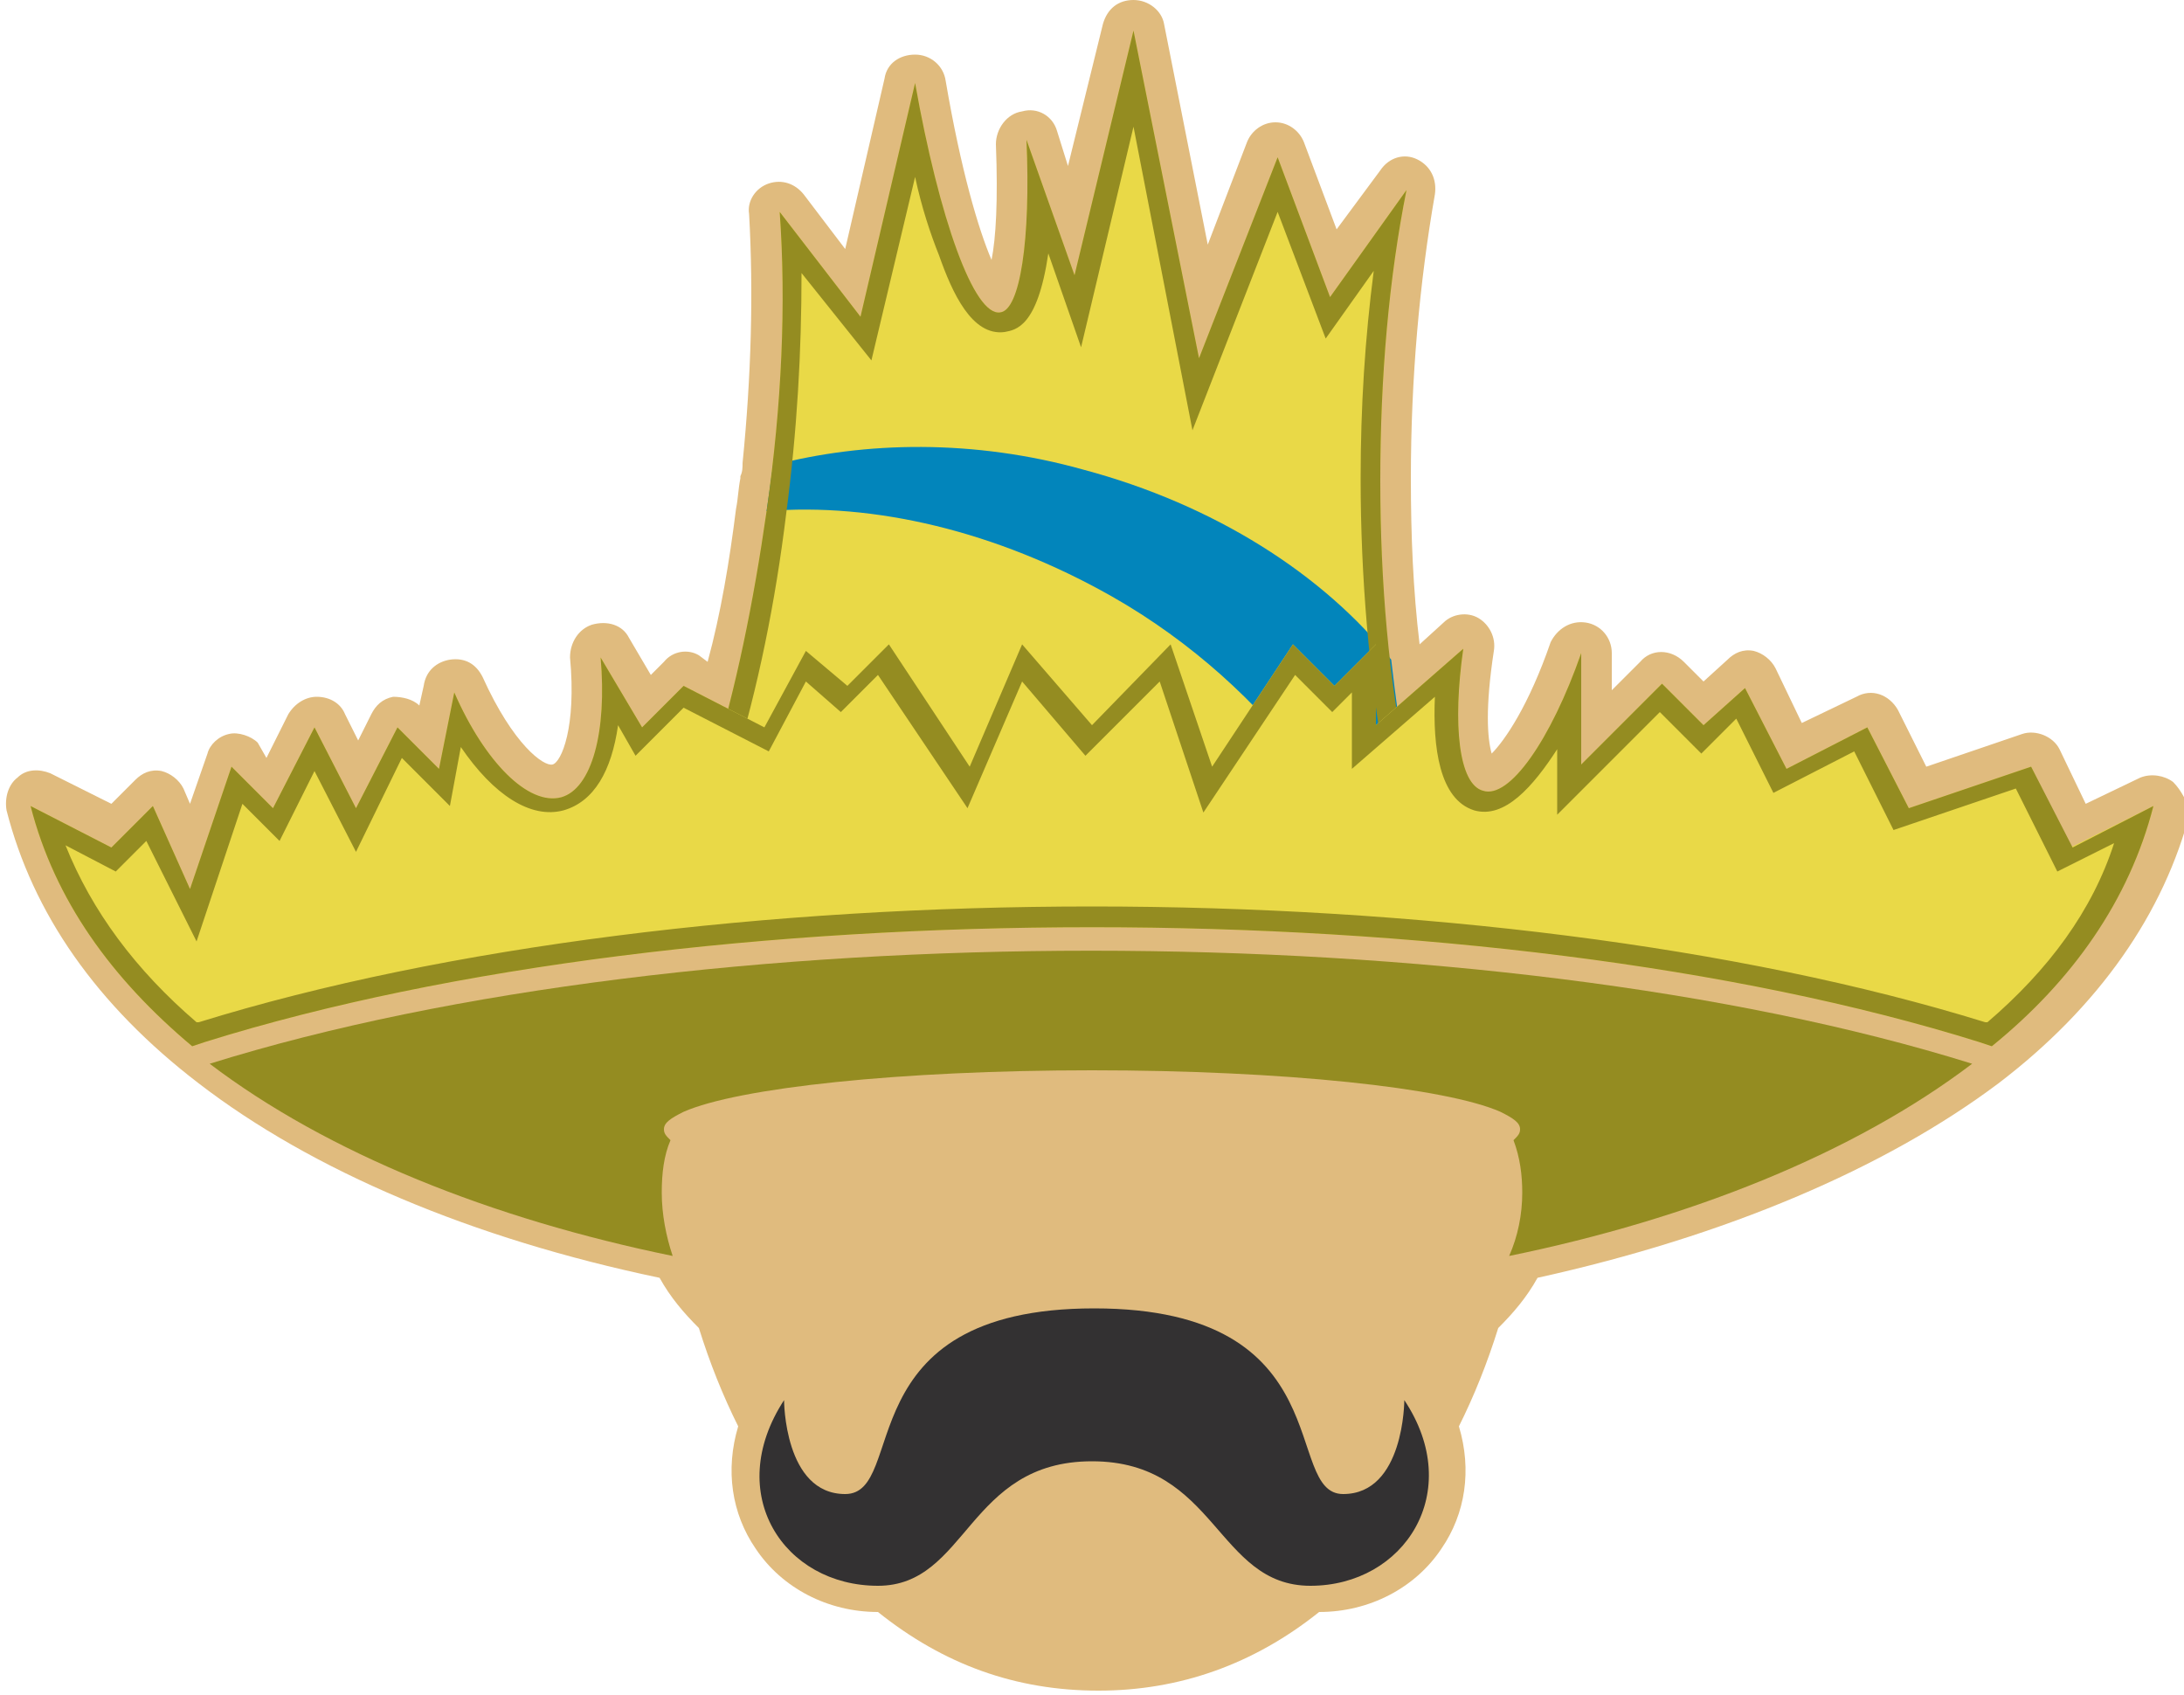 <?xml version="1.0" encoding="utf-8"?>
<!-- Generator: Adobe Illustrator 23.0.1, SVG Export Plug-In . SVG Version: 6.00 Build 0)  -->
<svg version="1.1" id="Layer_1" xmlns="http://www.w3.org/2000/svg" xmlns:xlink="http://www.w3.org/1999/xlink" x="0px" y="0px"
	 viewBox="0 0 100 77.6" style="enable-background:new 0 0 100 77.6;" xml:space="preserve">
<style type="text/css">
	.st0{fill:#E0BB7E;}
	.st1{fill:none;}
	.st2{fill:#333132;}
	.st3{fill:#E9D947;}
	.st4{fill:#0285BB;}
	.st5{fill:#948C21;}
</style>
<g>
	<path class="st0" d="M99.5,35.8c-0.4-0.3-1-0.4-1.5-0.2l-2.5,1.2l-1.2-2.5c-0.3-0.6-1.1-0.9-1.7-0.7l-4.4,1.5l-1.3-2.6
		c-0.4-0.7-1.2-1-1.9-0.6l-2.5,1.2l-1.2-2.5c-0.2-0.4-0.6-0.7-1-0.8c-0.5-0.1-0.9,0.1-1.2,0.4L78,31.2l-0.9-0.9
		c-0.6-0.6-1.5-0.6-2,0l-1.3,1.3v-1.7c0-0.7-0.5-1.3-1.2-1.4c-0.7-0.1-1.3,0.3-1.6,0.9c-1,2.9-2.1,4.5-2.7,5.1
		c-0.2-0.7-0.3-2.1,0.1-4.7c0.1-0.6-0.2-1.2-0.7-1.5c-0.5-0.3-1.2-0.2-1.6,0.2l-1.1,1c-0.3-2.5-0.4-5-0.4-7.6c0-4.6,0.4-9,1.1-13
		c0.1-0.7-0.2-1.3-0.8-1.6c-0.6-0.3-1.3-0.1-1.7,0.5l-2,2.7l-1.5-4c-0.2-0.5-0.7-0.9-1.3-0.9c0,0,0,0,0,0c-0.6,0-1.1,0.4-1.3,0.9
		l-1.8,4.7l-2-10.1C53.2,0.5,52.6,0,51.9,0c0,0,0,0,0,0c-0.7,0-1.2,0.4-1.4,1.1l-1.6,6.5L48.4,6c-0.2-0.7-0.9-1.1-1.6-0.9
		c-0.7,0.1-1.2,0.8-1.2,1.5c0.1,2.6,0,4.3-0.2,5.3c-0.6-1.4-1.4-4.1-2.1-8.2c-0.1-0.7-0.7-1.2-1.4-1.2c-0.7,0-1.3,0.4-1.4,1.1
		l-1.8,7.8l-1.9-2.5c-0.4-0.5-1-0.7-1.6-0.5c-0.6,0.2-1,0.8-0.9,1.4c0.2,3.6,0.1,7.4-0.3,11.4c0,0.2,0,0.4-0.1,0.6l0,0.1
		c-0.1,0.5-0.1,0.9-0.2,1.4c-0.3,2.4-0.7,4.8-1.3,7L32,30c-0.5-0.3-1.2-0.2-1.6,0.3l-0.6,0.6l-1-1.7c-0.3-0.6-1-0.8-1.7-0.6
		c-0.6,0.2-1,0.8-1,1.5c0.3,3.2-0.4,4.8-0.8,4.9c-0.4,0.1-1.8-0.9-3.2-4c-0.3-0.6-0.8-0.9-1.5-0.8c-0.6,0.1-1.1,0.5-1.2,1.2
		l-0.2,0.9c-0.3-0.3-0.8-0.4-1.2-0.4c-0.5,0.1-0.8,0.4-1,0.8l-0.6,1.2l-0.6-1.2c-0.2-0.5-0.7-0.8-1.3-0.8c-0.5,0-1,0.3-1.3,0.8l-1,2
		L11.8,34c-0.3-0.3-0.9-0.5-1.3-0.4c-0.5,0.1-0.9,0.5-1,0.9l-0.8,2.3l-0.3-0.7c-0.2-0.4-0.6-0.7-1-0.8c-0.5-0.1-0.9,0.1-1.2,0.4
		l-1.1,1.1l-2.8-1.4c-0.5-0.2-1.1-0.2-1.5,0.2c-0.4,0.3-0.6,0.9-0.5,1.5c1.2,4.7,4.1,8.9,8.8,12.5c5.2,4,12.5,7.1,21.1,8.9
		c0.5,0.9,1.1,1.6,1.8,2.3c0.5,1.6,1.1,3.1,1.8,4.5c-0.6,2-0.3,4,0.8,5.6c1.2,1.8,3.3,2.9,5.6,2.9c3,2.4,6.3,3.6,10.1,3.6
		c3.7,0,7.1-1.2,10.1-3.6c2.3,0,4.4-1.1,5.6-2.9c1.1-1.6,1.4-3.6,0.8-5.6c0.7-1.4,1.3-2.9,1.8-4.5c0.7-0.7,1.3-1.4,1.8-2.3
		c8.6-1.9,15.9-5,21.1-8.9c4.6-3.5,7.6-7.8,8.8-12.5C100.1,36.7,99.9,36.2,99.5,35.8z"/>
	<path class="st1" d="M69.3,52.1c0.2-0.2,0.3-0.3,0.3-0.5c0-0.3-0.3-0.5-0.9-0.8c0,0,0,0,0,0c0,0,0,0,0,0h0C66.2,49.8,58.8,49,50,49
		s-16.2,0.8-18.7,1.9h0c0,0,0,0,0,0c-0.6,0.3-0.9,0.5-0.9,0.8c0,0.2,0.1,0.3,0.3,0.5c-0.3,0.8-0.4,1.6-0.4,2.4c0,2.3,1,4.3,2.6,5.6
		c0.7,2.4,1.7,4.6,2.8,6.6c3.5,6.1,8.4,9.4,14.2,9.4s10.7-3.2,14.2-9.4c1.1-2,2.1-4.2,2.8-6.6c1.6-1.3,2.6-3.4,2.6-5.6
		C69.7,53.7,69.5,52.9,69.3,52.1z"/>
	<path class="st2" d="M50,66.9c5.7,0,5.7,5.7,10,5.7c4.3,0,7.1-4.3,4.3-8.5c0,0,0,4.3-2.8,4.3c-2.8,0,0-8.5-11.4-8.5
		c-11.4,0-8.5,8.5-11.4,8.5c-2.8,0-2.8-4.3-2.8-4.3c-2.8,4.3,0,8.5,4.3,8.5C44.3,72.6,44.3,66.9,50,66.9z"/>
	<g>
		<path class="st3" d="M63.2,22c0-4.8,0.4-9.3,1.2-13.3l-3.5,4.9l-2.4-6.4l-3.6,9.2L51.9,1.4l-2.7,11.2L47,6.4
			c0.2,4.6-0.3,7.8-1.2,7.9C44.6,14.5,43,10,41.9,3.8l-2.5,10.7l-3.7-4.8c0.3,4.2,0.1,8.8-0.6,13.7c-0.6,4.2-1.4,8.1-2.5,11.7h31.7
			C63.6,31.2,63.2,26.7,63.2,22z"/>
		<path class="st4" d="M50.9,27.3c3.7,2.1,6.7,4.9,8.9,7.8h4.6c-0.3-1.6-0.5-3.2-0.7-4.9c-3.1-3.9-8.1-7.1-14.1-8.7
			c-5-1.4-10-1.3-14.2-0.2c-0.1,0.7-0.2,1.4-0.3,2.1c0,0,0,0,0,0C40,23,45.6,24.3,50.9,27.3z"/>
		<path class="st5" d="M63.2,22c0-4.8,0.4-9.3,1.2-13.3l-3.5,4.9l-2.4-6.4l-3.6,9.2L51.9,1.4l-2.7,11.2L47,6.4
			c0.2,4.6-0.3,7.8-1.2,7.9C44.6,14.5,43,10,41.9,3.8l-2.5,10.7l-3.7-4.8c0.3,4.2,0.1,8.8-0.6,13.7c-0.6,4.2-1.4,8.1-2.5,11.7h1
			c1.1-3.6,1.9-7.5,2.4-11.6c0.5-3.8,0.7-7.4,0.7-11l3.2,4l2-8.4c0.3,1.4,0.7,2.6,1.1,3.6c0.6,1.7,1.5,3.7,3,3.5
			c0.5-0.1,1.5-0.2,2-3.6l1.5,4.3l2.4-10.1l2.7,13.9l3.9-10l2.2,5.8l2.2-3.1c-0.4,3.1-0.6,6.2-0.6,9.5c0,4.6,0.4,9,1.1,13.1h1
			C63.6,31.2,63.2,26.7,63.2,22z"/>
	</g>
	<path class="st5" d="M30.3,54.6c0-0.9,0.1-1.7,0.4-2.4c-0.2-0.2-0.3-0.3-0.3-0.5c0-0.3,0.3-0.5,0.9-0.8c0,0,0,0,0,0h0
		C33.8,49.8,41.2,49,50,49s16.2,0.8,18.7,1.9h0c0,0,0,0,0,0c0,0,0,0,0,0c0.6,0.3,0.9,0.5,0.9,0.8c0,0.2-0.1,0.3-0.3,0.5
		c0.3,0.8,0.4,1.6,0.4,2.4c0,1-0.2,2-0.6,2.9c8.3-1.7,15.8-4.7,21.2-8.8c-22.1-6.9-58.6-6.9-80.7,0c5.4,4.1,12.9,7.1,21.2,8.8
		C30.5,56.6,30.3,55.6,30.3,54.6z"/>
	<g>
		<path class="st3" d="M94.8,38.8L93,35.1l-5.6,1.9l-1.9-3.7l-3.7,1.9l-1.9-3.7L78,33.2l-1.9-1.9l-3.7,3.7v-5.1
			c-1.4,4-3.3,6.7-4.5,6.3c-1.1-0.3-1.4-3-0.9-6.5l-4,3.5v-3.7l-1.9,1.9l-1.9-1.9l-3.7,5.6l-1.9-5.6L50,33.2l-3.2-3.7l-2.4,5.6
			l-3.7-5.6l-1.9,1.9l-1.9-1.6l-1.9,3.5l-3.7-1.9l-1.9,1.9l-1.9-3.2c0.3,3.4-0.4,6-1.8,6.4c-1.5,0.4-3.5-1.6-4.9-4.8l-0.7,3.5
			l-1.9-1.9l-1.9,3.7l-1.9-3.7l-1.9,3.7l-1.9-1.9l-1.9,5.6L7,36.9l-1.9,1.9l-3.7-1.9c1.1,4.3,3.7,7.9,7.4,11l0.6-0.2
			c22.4-7,58.8-7,81.2,0l0.6,0.2c3.7-3.1,6.3-6.7,7.4-11L94.8,38.8z"/>
		<path class="st5" d="M98.6,36.9l-3.7,1.9L93,35.1l-5.6,1.9l-1.9-3.7l-3.7,1.9l-1.9-3.7L78,33.2l-1.9-1.9l-3.7,3.7v-5.1
			c-1.4,4-3.3,6.7-4.5,6.3c-1.1-0.3-1.4-3-0.9-6.5l-4,3.5v-3.7l-1.9,1.9l-1.9-1.9l-3.7,5.6l-1.9-5.6L50,33.2l-3.2-3.7l-2.4,5.6
			l-3.7-5.6l-1.9,1.9l-1.9-1.6l-1.9,3.5l-3.7-1.9l-1.9,1.9l-1.9-3.2c0.3,3.4-0.4,6-1.8,6.4c-1.5,0.4-3.5-1.6-4.9-4.8l-0.7,3.5
			l-1.9-1.9l-1.9,3.7l-1.9-3.7l-1.9,3.7l-1.9-1.9l-1.9,5.6L7,36.9l-1.9,1.9l-3.7-1.9c1.1,4.3,3.7,7.9,7.4,11l0.6-0.2
			c22.4-7,58.8-7,81.2,0l0.6,0.2C94.9,44.9,97.5,41.2,98.6,36.9z M91,46.8l-0.1,0c-11.3-3.5-26.1-5.3-40.9-5.3s-29.6,1.8-40.9,5.3
			l-0.1,0c-2.8-2.4-4.8-5.1-6-8.1l2.3,1.2l1.4-1.4l2.3,4.6l2.1-6.3l1.7,1.7l1.6-3.2l1.9,3.7l2.1-4.3l2.2,2.2l0.5-2.7
			c1.5,2.2,3.2,3.3,4.7,2.9c1.4-0.4,2.2-1.8,2.5-3.9l0.8,1.4l2.2-2.2l3.9,2l1.7-3.2l1.6,1.4l1.7-1.7l4.1,6.1l2.5-5.8l2.9,3.4
			l3.4-3.4l2,6l4.2-6.3l1.7,1.7l0.9-0.9v3.5l3.8-3.3c-0.1,2.3,0.2,4.7,1.8,5.2c1.4,0.4,2.7-1.1,3.8-2.8v3l4.7-4.7l1.9,1.9l1.6-1.6
			l1.7,3.4l3.7-1.9l1.8,3.6l5.6-1.9l1.9,3.8l2.6-1.3C95.8,41.7,93.8,44.4,91,46.8z"/>
	</g>
</g>
</svg>
